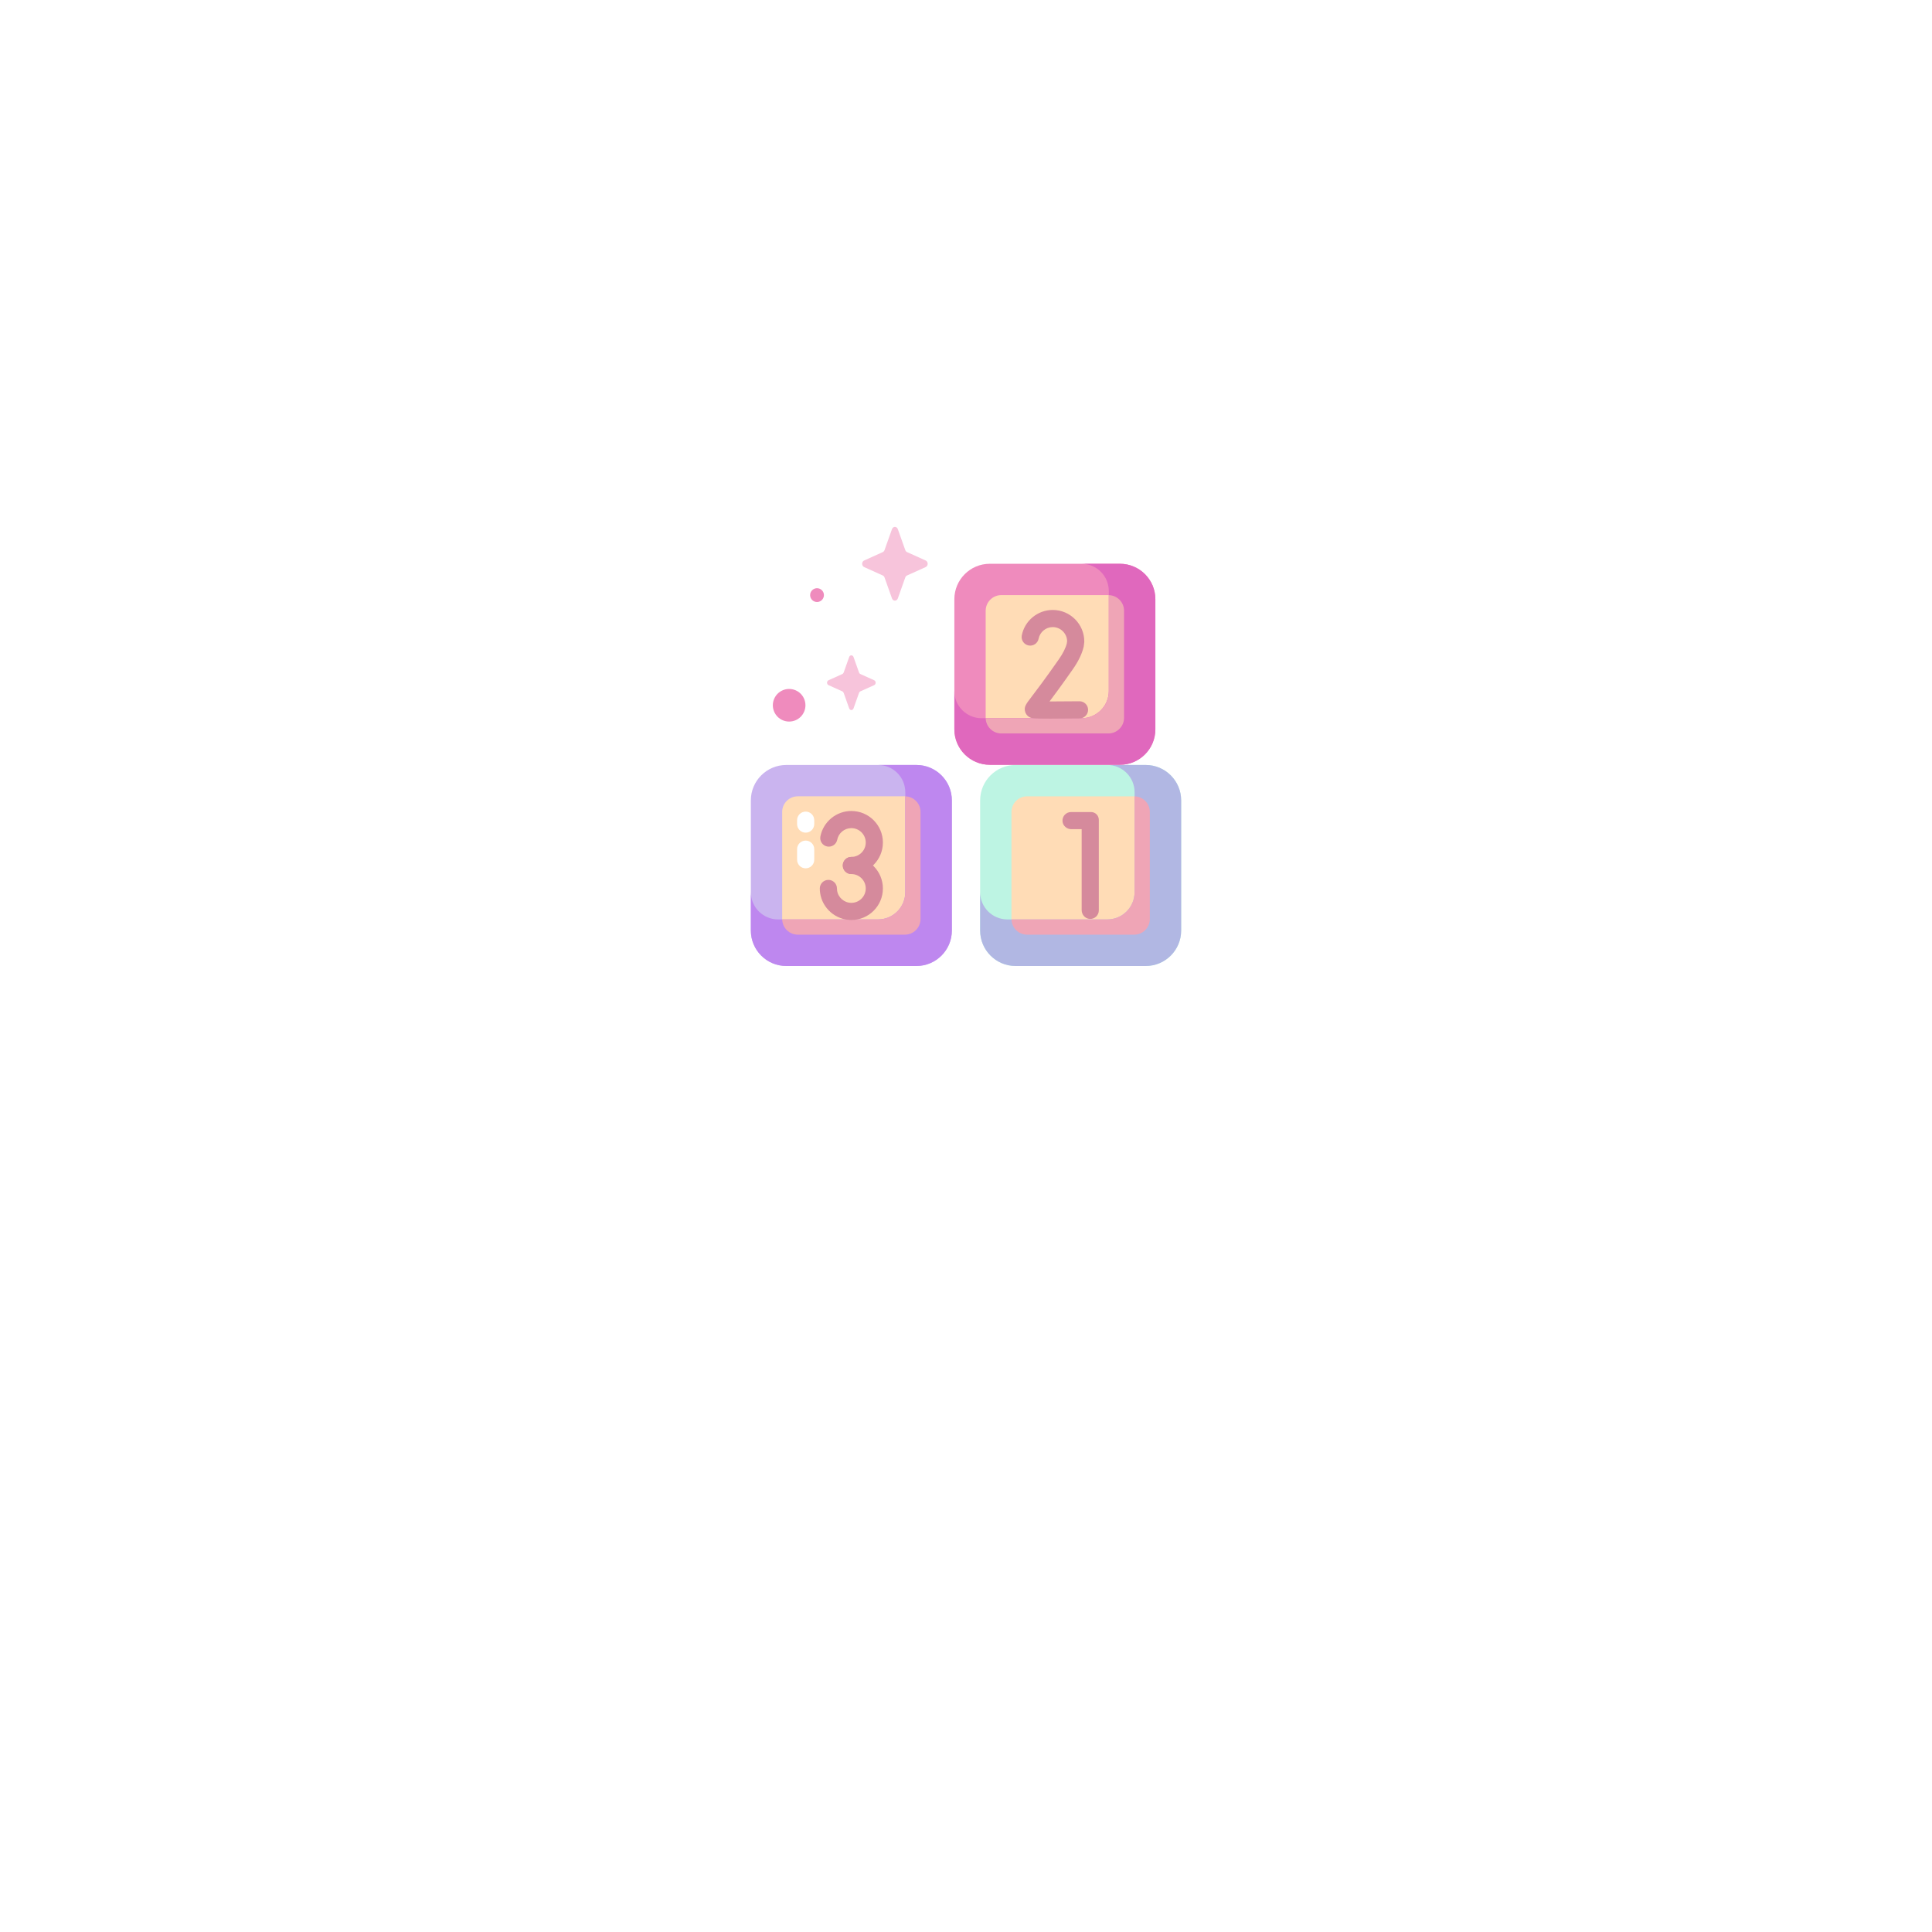 <svg width="220" height="220" viewBox="0 0 220 220" fill="none" xmlns="http://www.w3.org/2000/svg">
<g filter="url(#filter0_d_28_2258)">
<rect x="70" y="45" width="80" height="80" rx="10" fill="white"/>
</g>
<path d="M130.463 109.999H115.647C113.418 109.999 111.61 108.191 111.61 105.962V91.146C111.61 88.917 113.418 87.109 115.647 87.109H130.463C132.692 87.109 134.5 88.917 134.5 91.146V105.962C134.5 108.191 132.692 109.999 130.463 109.999Z" fill="#BDF4E3"/>
<path d="M129.15 106.433H116.96C115.976 106.433 115.177 105.635 115.177 104.65V92.461C115.177 91.476 115.976 90.678 116.96 90.678H129.15C130.134 90.678 130.933 91.476 130.933 92.461V104.65C130.933 105.635 130.134 106.433 129.15 106.433Z" fill="#FFDCB6"/>
<path d="M130.463 87.109H126.095C127.808 87.109 129.197 88.498 129.197 90.211V101.594C129.197 103.307 127.808 104.696 126.095 104.696H114.712C112.999 104.696 111.611 103.307 111.611 101.594V105.962C111.611 108.191 113.418 109.999 115.648 109.999H130.463C132.693 109.999 134.5 108.191 134.5 105.962V91.146C134.5 88.917 132.693 87.109 130.463 87.109Z" fill="#B1B7E3"/>
<path d="M129.197 90.68V101.595C129.197 103.308 127.808 104.696 126.095 104.696H115.18C115.205 105.659 115.992 106.433 116.961 106.433H129.15C130.135 106.433 130.933 105.634 130.933 104.65V92.46C130.933 91.491 130.16 90.705 129.197 90.68Z" fill="#EFA5B6"/>
<path d="M127.526 87.088H112.711C110.481 87.088 108.674 85.28 108.674 83.051V68.235C108.674 66.006 110.481 64.198 112.711 64.198H127.526C129.756 64.198 131.563 66.006 131.563 68.235V83.051C131.563 85.28 129.756 87.088 127.526 87.088Z" fill="#EF8BBD"/>
<path d="M126.213 83.52H114.024C113.04 83.52 112.241 82.722 112.241 81.737V69.548C112.241 68.563 113.04 67.765 114.024 67.765H126.213C127.198 67.765 127.996 68.563 127.996 69.548V81.737C127.996 82.722 127.198 83.52 126.213 83.52Z" fill="#FFDCB6"/>
<path d="M127.526 64.198H123.158C124.871 64.198 126.26 65.587 126.26 67.3V78.683C126.26 80.396 124.871 81.784 123.158 81.784H111.775C110.063 81.784 108.674 80.396 108.674 78.683V83.051C108.674 85.28 110.481 87.088 112.711 87.088H127.526C129.756 87.088 131.563 85.28 131.563 83.051V68.235C131.563 66.006 129.756 64.198 127.526 64.198Z" fill="#E068BD"/>
<path d="M126.26 67.768V78.683C126.26 80.396 124.872 81.784 123.159 81.784H112.242C112.267 82.747 113.055 83.52 114.024 83.52H126.213C127.198 83.52 127.996 82.722 127.996 81.737V69.548C127.996 68.579 127.223 67.793 126.26 67.768Z" fill="#EFA5B6"/>
<path d="M104.353 109.999H89.537C87.307 109.999 85.5 108.191 85.5 105.962V91.146C85.5 88.917 87.307 87.109 89.537 87.109H104.353C106.582 87.109 108.39 88.917 108.39 91.146V105.962C108.389 108.191 106.582 109.999 104.353 109.999Z" fill="#CAB4EF"/>
<path d="M103.039 106.431H90.85C89.865 106.431 89.067 105.633 89.067 104.648V92.459C89.067 91.474 89.865 90.676 90.85 90.676H103.039C104.024 90.676 104.822 91.474 104.822 92.459V104.648C104.822 105.633 104.024 106.431 103.039 106.431Z" fill="#FFDCB6"/>
<path d="M104.354 87.109H99.985C101.698 87.109 103.087 88.498 103.087 90.211V101.594C103.087 103.307 101.698 104.696 99.985 104.696H88.603C86.89 104.696 85.501 103.307 85.501 101.594V105.962C85.501 108.191 87.308 109.999 89.538 109.999H104.354C106.583 109.999 108.39 108.192 108.39 105.962V91.146C108.39 88.917 106.583 87.109 104.354 87.109Z" fill="#BE87EF"/>
<path d="M103.086 90.679V101.594C103.086 103.307 101.697 104.695 99.984 104.695H89.069C89.094 105.658 89.881 106.432 90.85 106.432H103.039C104.024 106.432 104.822 105.633 104.822 104.648V92.46C104.822 91.49 104.049 90.704 103.086 90.679Z" fill="#EFA5B6"/>
<path d="M91.743 98.878C91.203 98.878 90.766 98.441 90.766 97.901V96.694C90.766 96.155 91.203 95.718 91.743 95.718C92.282 95.718 92.719 96.155 92.719 96.694V97.901C92.719 98.441 92.282 98.878 91.743 98.878Z" fill="white"/>
<path d="M91.743 94.815C91.203 94.815 90.766 94.378 90.766 93.838V93.395C90.766 92.856 91.203 92.419 91.743 92.419C92.282 92.419 92.719 92.856 92.719 93.395V93.838C92.719 94.378 92.282 94.815 91.743 94.815Z" fill="white"/>
<path d="M124.082 104.64C123.563 104.606 123.171 104.152 123.171 103.632V94.421H121.996C121.476 94.421 121.022 94.028 120.988 93.51C120.952 92.941 121.402 92.468 121.963 92.468H124.238C124.727 92.468 125.124 92.865 125.124 93.354V103.666C125.124 104.226 124.651 104.677 124.082 104.64Z" fill="#D58A9C"/>
<path d="M119.644 81.832C117.684 81.832 117.54 81.784 117.408 81.74C117.083 81.632 116.84 81.386 116.741 81.066C116.571 80.513 116.81 80.201 117.447 79.367C117.967 78.686 118.934 77.419 120.556 75.102C121.038 74.413 121.349 73.796 121.48 73.267L121.515 72.993C121.486 72.115 120.763 71.409 119.878 71.409C119.096 71.409 118.42 71.964 118.269 72.729C118.165 73.258 117.652 73.603 117.123 73.499C116.594 73.395 116.249 72.882 116.353 72.353C116.683 70.674 118.165 69.456 119.878 69.456C121.858 69.456 123.469 71.067 123.469 73.048V73.11L123.405 73.616L123.394 73.664C123.212 74.448 122.796 75.308 122.156 76.222C120.942 77.957 120.088 79.112 119.512 79.877C120.476 79.874 121.736 79.869 122.914 79.854C122.918 79.854 122.922 79.854 122.926 79.854C123.46 79.854 123.896 80.283 123.903 80.818C123.909 81.357 123.478 81.8 122.938 81.807C121.481 81.825 120.42 81.832 119.644 81.832Z" fill="#D58A9C"/>
<path d="M96.945 99.531C96.406 99.531 95.968 99.094 95.968 98.555C95.968 98.016 96.406 97.578 96.945 97.578C97.849 97.578 98.584 96.843 98.584 95.939C98.584 95.036 97.849 94.301 96.945 94.301C96.163 94.301 95.487 94.856 95.337 95.621C95.233 96.15 94.72 96.495 94.19 96.391C93.661 96.287 93.316 95.774 93.42 95.245C93.75 93.566 95.232 92.348 96.945 92.348C98.925 92.348 100.537 93.959 100.537 95.939C100.537 97.92 98.925 99.531 96.945 99.531Z" fill="#D58A9C"/>
<path d="M96.945 104.762C95.163 104.762 93.633 103.433 93.388 101.67C93.365 101.505 93.353 101.337 93.353 101.17C93.353 100.631 93.79 100.193 94.33 100.193C94.869 100.193 95.306 100.631 95.306 101.17C95.306 101.247 95.311 101.324 95.322 101.4C95.434 102.203 96.132 102.809 96.945 102.809C97.849 102.809 98.584 102.074 98.584 101.17C98.584 100.266 97.849 99.531 96.945 99.531C96.406 99.531 95.969 99.094 95.969 98.555C95.969 98.015 96.406 97.578 96.945 97.578C98.926 97.578 100.537 99.189 100.537 101.17C100.537 103.151 98.926 104.762 96.945 104.762Z" fill="#D58A9C"/>
<path d="M102.237 60.253L103.087 62.643C103.123 62.746 103.196 62.827 103.286 62.868L105.41 63.825C105.71 63.96 105.71 64.438 105.41 64.573L103.286 65.53C103.196 65.571 103.123 65.652 103.087 65.754L102.237 68.145C102.117 68.482 101.692 68.482 101.572 68.145L100.722 65.754C100.685 65.652 100.613 65.571 100.522 65.53L98.399 64.573C98.099 64.438 98.099 63.96 98.399 63.825L100.522 62.868C100.613 62.827 100.685 62.746 100.722 62.643L101.572 60.253C101.692 59.916 102.117 59.916 102.237 60.253Z" fill="#F7C4DB"/>
<path d="M91.576 81.02C91.969 80.073 91.519 78.987 90.572 78.594C89.625 78.202 88.539 78.651 88.146 79.598C87.753 80.546 88.203 81.632 89.15 82.024C90.097 82.417 91.184 81.968 91.576 81.02Z" fill="#EF8BBD"/>
<path d="M93.812 67.892C93.882 67.463 93.591 67.06 93.162 66.99C92.734 66.921 92.33 67.212 92.26 67.64C92.191 68.069 92.482 68.472 92.911 68.542C93.339 68.611 93.743 68.32 93.812 67.892Z" fill="#EF8BBD"/>
<path d="M97.192 74.813L97.822 76.586C97.849 76.662 97.903 76.722 97.97 76.752L99.545 77.462C99.768 77.562 99.768 77.917 99.545 78.017L97.97 78.727C97.903 78.757 97.849 78.818 97.822 78.893L97.192 80.666C97.103 80.917 96.787 80.917 96.698 80.666L96.068 78.893C96.041 78.818 95.987 78.757 95.92 78.727L94.345 78.017C94.122 77.917 94.122 77.562 94.345 77.462L95.92 76.752C95.987 76.722 96.041 76.662 96.068 76.586L96.698 74.813C96.787 74.562 97.103 74.562 97.192 74.813Z" fill="#F7C4DB"/>
<defs>
<filter id="filter0_d_28_2258" x="0" y="0" width="220" height="220" filterUnits="userSpaceOnUse" color-interpolation-filters="sRGB">
<feFlood flood-opacity="0" result="BackgroundImageFix"/>
<feColorMatrix in="SourceAlpha" type="matrix" values="0 0 0 0 0 0 0 0 0 0 0 0 0 0 0 0 0 0 127 0" result="hardAlpha"/>
<feOffset dy="25"/>
<feGaussianBlur stdDeviation="35"/>
<feColorMatrix type="matrix" values="0 0 0 0 0.039 0 0 0 0 0.012 0 0 0 0 0.235 0 0 0 0.15 0"/>
<feBlend mode="normal" in2="BackgroundImageFix" result="effect1_dropShadow_28_2258"/>
<feBlend mode="normal" in="SourceGraphic" in2="effect1_dropShadow_28_2258" result="shape"/>
</filter>
</defs>
</svg>
